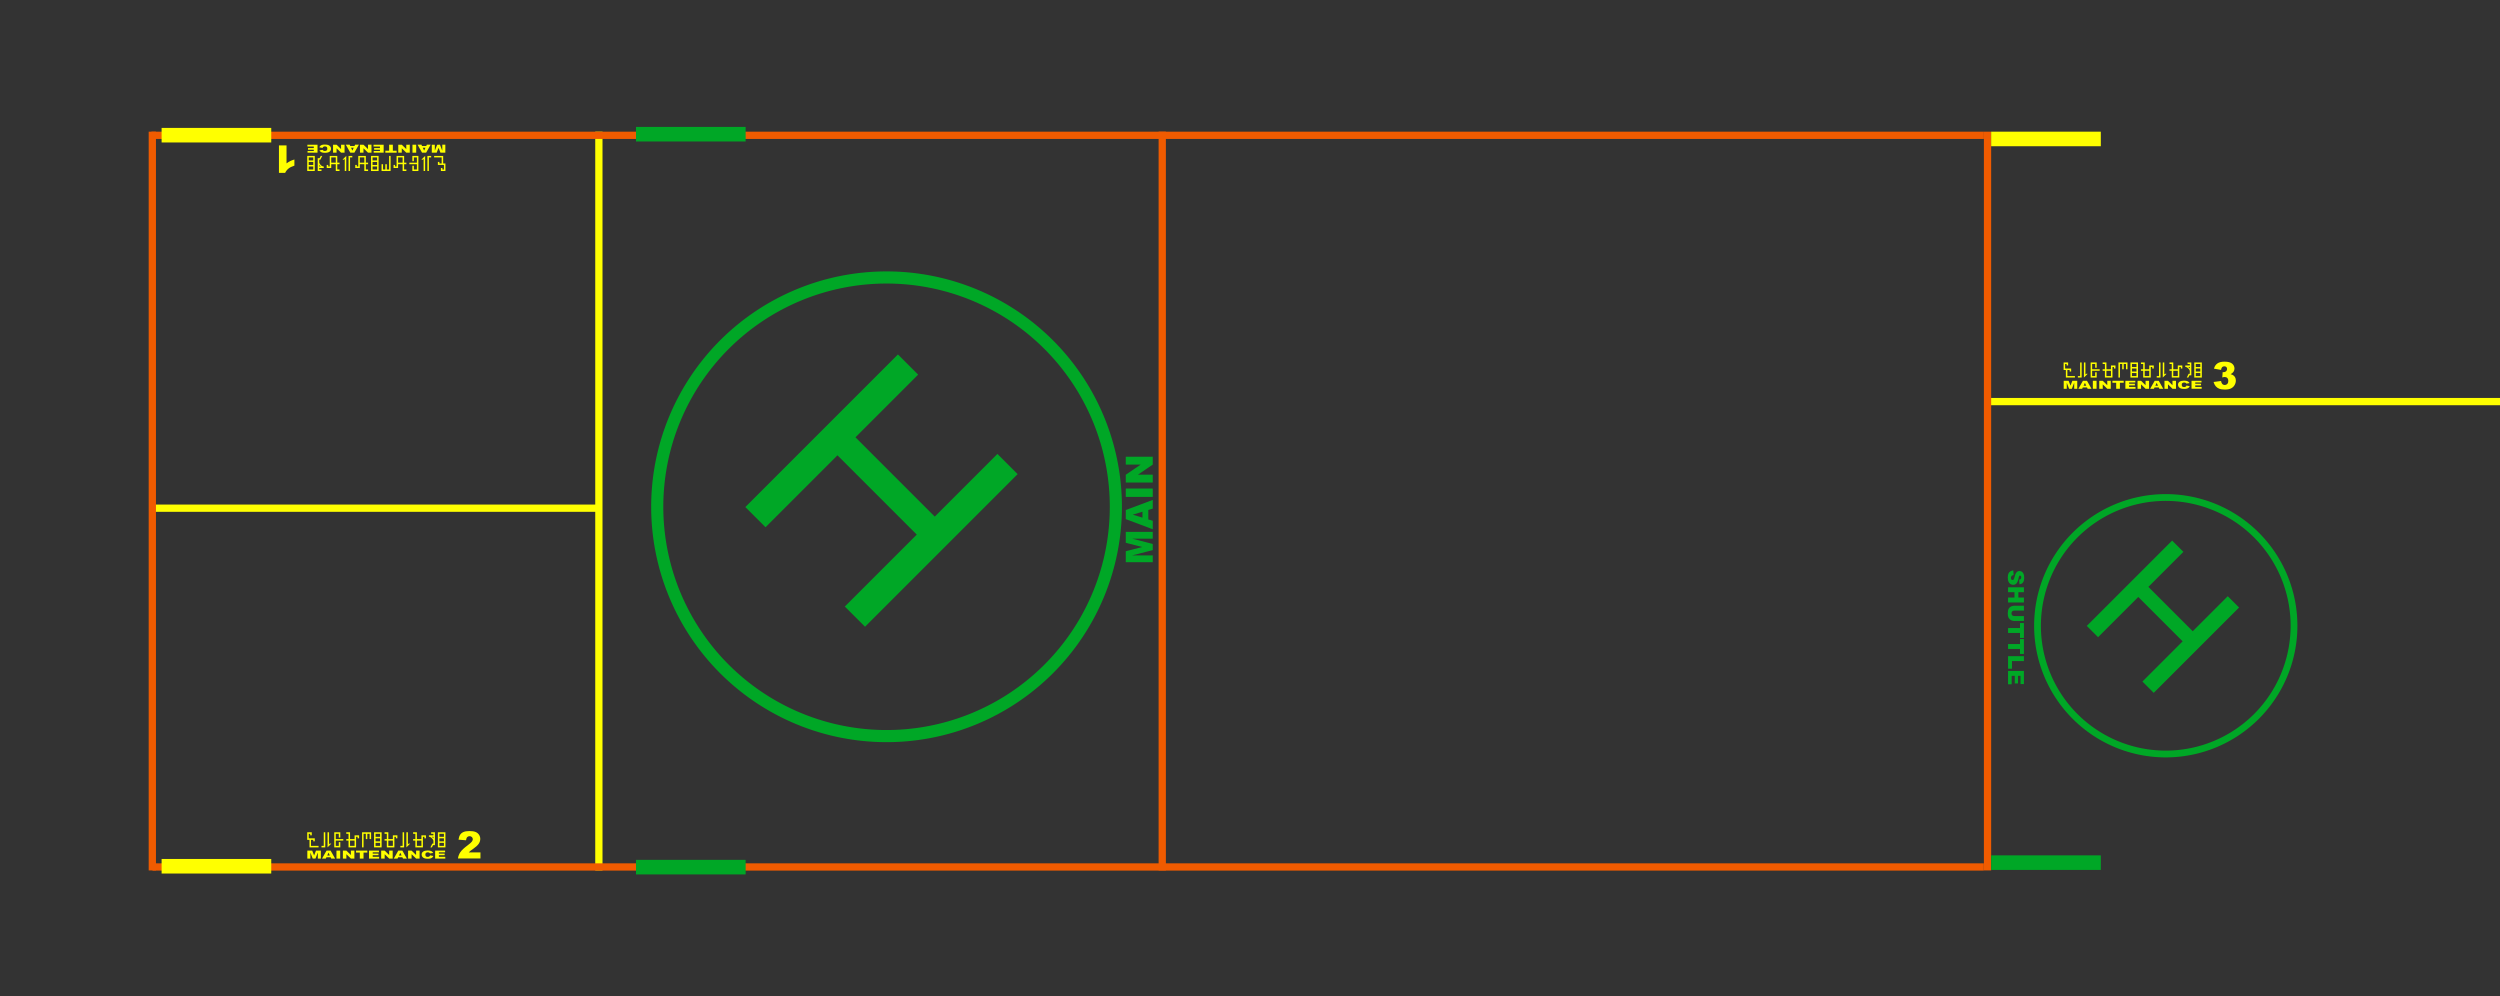 <?xml version="1.0" encoding="UTF-8" standalone="no"?>
<!-- Created with Inkscape (http://www.inkscape.org/) -->

<svg
   width="5625.4cm"
   height="2241.28cm"
   viewBox="0 0 56253.999 22412.801"
   version="1.1"
   id="svg5"
   inkscape:version="1.1.1 (3bf5ae0d25, 2021-09-20)"
   sodipodi:docname="landingBayLines.svg"
   xmlns:inkscape="http://www.inkscape.org/namespaces/inkscape"
   xmlns:sodipodi="http://sodipodi.sourceforge.net/DTD/sodipodi-0.dtd"
   xmlns="http://www.w3.org/2000/svg"
   xmlns:svg="http://www.w3.org/2000/svg">
  <rect x="0" y="0" width="56253.999" height="22412.801" fill="#333333" stroke="none"/>
  <sodipodi:namedview
     id="namedview7"
     pagecolor="#ffffff"
     bordercolor="#666666"
     borderopacity="1.0"
     inkscape:pageshadow="2"
     inkscape:pageopacity="0.0"
     inkscape:pagecheckerboard="0"
     inkscape:document-units="mm"
     showgrid="false"
     inkscape:zoom="0.01"
     inkscape:cx="19900"
     inkscape:cy="96350"
     inkscape:window-width="3440"
     inkscape:window-height="1369"
     inkscape:window-x="-8"
     inkscape:window-y="-8"
     inkscape:window-maximized="1"
     inkscape:current-layer="layer1"
     units="cm"
     height="2241.28cm" />
  <defs
     id="defs2" />
  <g
     inkscape:label="Layer 1"
     inkscape:groupmode="layer"
     id="layer1">
    <path
       id="rect1478"
       style="fill:#ffff00;stroke:#000000;stroke-width:0;stroke-linecap:square;stroke-linejoin:round;paint-order:stroke markers fill"
       transform="rotate(-90)"
       d="m -19586.426,13393.839 h 16623.535 v 163.545 H -19586.426 Z" />
    <path
       id="rect1482"
       style="fill:#ffff00;stroke:#000000;stroke-width:0;stroke-linecap:square;stroke-linejoin:round;paint-order:stroke markers fill"
       d="M 44756.258,8954.611 H 56279.337 V 9118.157 H 44756.258 Z" />
    <path
       id="rect1802"
       style="fill:#ffff00;stroke:#000000;stroke-width:0;stroke-linecap:square;stroke-linejoin:round;paint-order:stroke markers fill"
       d="M 3433.728,11353.28 H 13539.411 v 163.546 H 3433.728 Z" />
    <path
       id="rect938"
       style="fill:#f05b00;stroke:#000000;stroke-width:0;stroke-linecap:square;stroke-linejoin:round;paint-order:stroke markers fill"
       d="M 3407.021,2962.89 H 44640.884 V 3126.436 H 3407.021 Z" />
    <path
       id="rect938-8"
       style="fill:#f05b00;stroke:#000000;stroke-width:0;stroke-linecap:square;stroke-linejoin:round;paint-order:stroke markers fill"
       transform="rotate(-90)"
       d="m -19586.426,44640.891 h 16623.535 v 163.545 H -19586.426 Z" />
    <path
       id="rect1020"
       style="fill:#f05b00;stroke:#000000;stroke-width:0;stroke-linecap:square;stroke-linejoin:round;paint-order:stroke markers fill"
       d="M 3431.106,19426.482 H 44639.387 v 163.546 H 3431.106 Z" />
    <path
       id="rect1476"
       style="fill:#f05b00;stroke:#000000;stroke-width:0;stroke-linecap:square;stroke-linejoin:round;paint-order:stroke markers fill"
       transform="rotate(-90)"
       d="m -19586.426,26070.598 h 16623.535 v 163.545 H -19586.426 Z" />
    <path
       id="rect1480"
       style="fill:#f05b00;stroke:#000000;stroke-width:0;stroke-linecap:square;stroke-linejoin:round;paint-order:stroke markers fill"
       transform="rotate(-90)"
       d="M -19586.426,3345.714 H -2962.891 V 3509.26 H -19586.426 Z" />
    <g
       id="g8648"
       style="fill:#00a726;fill-opacity:1"
       transform="matrix(80.121,0,0,80.121,510.825,-35.446)">
      <g
         id="g2070"
         style="fill:#00a726;fill-opacity:1">
        <path
           id="path1826"
           style="fill:#00a726;fill-opacity:1;fill-rule:evenodd;stroke:#000000;stroke-width:0;stroke-linecap:square;stroke-linejoin:round;paint-order:stroke markers fill"
           transform="scale(0.265)"
           d="M 915.502,289.309 A 249.449,249.449 0 0 0 666.055,538.758 249.449,249.449 0 0 0 915.502,788.207 249.449,249.449 0 0 0 1164.951,538.758 249.449,249.449 0 0 0 915.502,289.309 Z m 0,12.859 A 236.591,236.591 0 0 1 1152.094,538.758 236.591,236.591 0 0 1 915.502,775.35 236.591,236.591 0 0 1 678.912,538.758 236.591,236.591 0 0 1 915.502,302.168 Z" />
      </g>
      <g
         aria-label="H"
         id="text4542"
         style="font-size:84.666px;line-height:1.25;font-family:Arial;-inkscape-font-specification:'Arial, Normal';fill:#00a726;fill-opacity:1;stroke-width:2.117"
         transform="rotate(45,241.182,138.226)">
        <path
           d="m 217.411,168.529 v -60.606 h 8.02 v 24.887 h 31.502 v -24.887 h 8.02 v 60.606 h -8.02 v -28.567 h -31.502 v 28.567 z"
           id="path8074"
           style="fill:#00a726;fill-opacity:1" />
      </g>
    </g>
    <g
       id="g8775"
       transform="matrix(44.81,0,0,44.81,37861.77,7682.882)"
       style="fill:#00a726;fill-opacity:1">
      <g
         id="g8769"
         style="fill:#00a726;fill-opacity:1">
        <path
           id="path8767"
           style="fill:#00a726;fill-opacity:1;fill-rule:evenodd;stroke:#000000;stroke-width:0;stroke-linecap:square;stroke-linejoin:round;paint-order:stroke markers fill"
           transform="scale(0.265)"
           d="M 915.502,289.309 A 249.449,249.449 0 0 0 666.055,538.758 249.449,249.449 0 0 0 915.502,788.207 249.449,249.449 0 0 0 1164.951,538.758 249.449,249.449 0 0 0 915.502,289.309 Z m 0,12.859 A 236.591,236.591 0 0 1 1152.094,538.758 236.591,236.591 0 0 1 915.502,775.35 236.591,236.591 0 0 1 678.912,538.758 236.591,236.591 0 0 1 915.502,302.168 Z" />
      </g>
      <g
         aria-label="H"
         id="g8773"
         style="font-size:84.666px;line-height:1.25;font-family:Arial;-inkscape-font-specification:'Arial, Normal';fill:#00a726;fill-opacity:1;stroke-width:2.117"
         transform="rotate(45,241.182,138.226)">
        <path
           d="m 217.411,168.529 v -60.606 h 8.02 v 24.887 h 31.502 v -24.887 h 8.02 v 60.606 h -8.02 v -28.567 h -31.502 v 28.567 z"
           id="path8771"
           style="fill:#00a726;fill-opacity:1" />
      </g>
    </g>
    <g
       id="g14907"
       transform="matrix(32.103,0,0,32.103,6552.65,20148.802)"
       style="fill:#ffff00">
      <g
         aria-label="MAINTENANCE"
         id="text9989"
         style="font-size:10.583px;line-height:1.25;font-family:Tivan;-inkscape-font-specification:'Tivan, Normal';fill:#ffff00;stroke-width:0.265">
        <path
           d="m 12.813,-33.68 v -5.292 h -1.586 v -5.292 h 3.173 v 2.119 h -1.059 v -1.059 H 12.281 v 3.178 h 4.237 v 2.114 H 15.459 v -1.059 h -1.586 v 4.237 h 5.292 v 1.054 z"
           id="path14842"
           style="fill:#ffff00" />
        <path
           d="m 21.231,-33.68 v -1.054 h 1.586 v -9.529 h 1.059 v 10.583 z m 4.232,0 v -10.583 h 1.059 v 8.47 l 0.527,-0.532 h 1.059 z"
           id="path14844"
           style="fill:#ffff00" />
        <path
           d="m 30.176,-33.68 v -10.583 h 4.232 v 3.705 h -1.059 v -2.646 h -2.119 v 3.705 h 5.292 v 1.059 h -5.292 v 3.705 h 2.119 v -2.646 h 1.059 v 3.7 z"
           id="path14846"
           style="fill:#ffff00" />
        <path
           d="m 44.413,-34.735 v -3.705 h -3.173 v 3.705 z m -4.232,1.054 v -4.759 h -1.586 v -1.059 h 1.586 v -3.705 h -1.586 v -1.059 h 2.646 v 4.765 h 3.173 v -2.646 h 3.173 v 2.119 h -1.054 v -1.059 h -1.059 v 7.405 z"
           id="path14848"
           style="fill:#ffff00" />
        <path
           d="m 49.658,-33.68 v -10.583 h 6.346 v 4.765 h -1.054 v -3.705 h -1.592 v 3.705 h -1.054 v -3.705 H 50.713 v 9.524 z"
           id="path14850"
           style="fill:#ffff00" />
        <path
           d="m 62.309,-34.735 v -2.119 h -3.178 v 2.119 z m 0,-3.178 v -2.114 h -3.178 v 2.114 z m 0,-3.173 v -2.119 h -3.178 v 2.119 z m -4.232,7.405 v -10.583 h 5.292 v 10.583 z"
           id="path14852"
           style="fill:#ffff00" />
        <path
           d="m 71.254,-34.735 v -3.705 h -3.173 v 3.705 z m -4.232,1.054 v -4.759 h -1.586 v -1.059 h 1.586 v -3.705 h -1.586 v -1.059 h 2.646 v 4.765 h 3.173 v -2.646 h 3.173 v 2.119 h -1.054 v -1.059 H 72.313 v 7.405 z"
           id="path14854"
           style="fill:#ffff00" />
        <path
           d="m 76.499,-33.68 v -1.054 h 1.586 v -9.529 h 1.059 v 10.583 z m 4.232,0 v -10.583 h 1.059 v 8.47 l 0.527,-0.532 h 1.059 z"
           id="path14856"
           style="fill:#ffff00" />
        <path
           d="m 91.263,-34.735 v -3.705 h -3.173 v 3.705 z m -4.232,1.054 v -4.759 h -1.586 v -1.059 h 1.586 v -3.705 h -1.586 v -1.059 h 2.646 v 4.765 h 3.173 v -2.646 h 3.173 v 2.119 h -1.054 v -1.059 h -1.059 v 7.405 z"
           id="path14858"
           style="fill:#ffff00" />
        <path
           d="m 99.681,-40.026 v -1.059 h -1.059 z m -2.119,6.346 1.323,-2.646 h 0.796 v -2.114 l -0.527,-1.059 -1.059,-1.059 -1.059,-0.527 h -0.527 v -1.059 h 3.173 v -1.059 h -1.586 v -1.059 h 2.646 v 8.997 h -1.323 l -0.796,1.586 z"
           id="path14860"
           style="fill:#ffff00" />
        <path
           d="m 107.04,-34.735 v -2.119 h -3.178 v 2.119 z m 0,-3.178 v -2.114 h -3.178 v 2.114 z m 0,-3.173 v -2.119 h -3.178 v 2.119 z m -4.232,7.405 v -10.583 h 5.292 v 10.583 z"
           id="path14862"
           style="fill:#ffff00" />
      </g>
      <g
         aria-label="MAINTENANCE"
         transform="scale(1.227,0.815)"
         id="text13273"
         style="font-weight:900;font-size:9.605px;line-height:1.25;font-family:Arial;-inkscape-font-specification:'Arial, Heavy';fill:#ffff00;stroke-width:0.24">
        <path
           d="m 9.206,-38.559 h 2.795 l 1.079,4.183 1.074,-4.183 h 2.786 v 6.875 h -1.735 v -5.243 l -1.346,5.243 H 12.287 l -1.341,-5.243 v 5.243 H 9.206 Z"
           id="path14819"
           style="fill:#ffff00" />
        <path
           d="m 22.525,-32.818 h -2.42 l -0.333,1.135 H 17.6 l 2.584,-6.875 h 2.317 l 2.584,6.875 h -2.223 z m -0.446,-1.487 -0.76,-2.472 -0.755,2.472 z"
           id="path14821"
           style="fill:#ffff00" />
        <path
           d="m 25.85,-38.559 h 2.129 v 6.875 h -2.129 z"
           id="path14823"
           style="fill:#ffff00" />
        <path
           d="m 29.517,-38.559 h 1.984 l 2.589,3.803 v -3.803 h 2.003 v 6.875 h -2.003 l -2.575,-3.775 v 3.775 H 29.517 Z"
           id="path14825"
           style="fill:#ffff00" />
        <path
           d="m 37.021,-38.559 h 6.458 v 1.698 h -2.167 v 5.178 h -2.125 v -5.178 h -2.167 z"
           id="path14827"
           style="fill:#ffff00" />
        <path
           d="m 44.436,-38.559 h 5.693 v 1.468 h -3.564 v 1.093 h 3.306 v 1.402 h -3.306 v 1.355 h 3.667 v 1.557 h -5.797 z"
           id="path14829"
           style="fill:#ffff00" />
        <path
           d="m 51.391,-38.559 h 1.984 l 2.589,3.803 v -3.803 h 2.003 v 6.875 h -2.003 L 53.389,-35.459 v 3.775 h -1.998 z"
           id="path14831"
           style="fill:#ffff00" />
        <path
           d="m 63.514,-32.818 h -2.42 l -0.333,1.135 h -2.171 l 2.584,-6.875 h 2.317 l 2.584,6.875 h -2.223 z m -0.446,-1.487 -0.76,-2.472 -0.755,2.472 z"
           id="path14833"
           style="fill:#ffff00" />
        <path
           d="m 66.769,-38.559 h 1.984 l 2.589,3.803 v -3.803 h 2.003 v 6.875 h -2.003 l -2.575,-3.775 v 3.775 h -1.998 z"
           id="path14835"
           style="fill:#ffff00" />
        <path
           d="m 79.333,-34.493 1.862,0.563 q -0.188,0.783 -0.591,1.308 -0.403,0.525 -1.004,0.793 -0.596,0.267 -1.52,0.267 -1.121,0 -1.834,-0.324 -0.708,-0.328 -1.224,-1.149 -0.516,-0.821 -0.516,-2.101 0,-1.707 0.905,-2.622 0.91,-0.919 2.57,-0.919 1.299,0 2.04,0.525 0.746,0.525 1.107,1.613 l -1.876,0.417 q -0.098,-0.314 -0.206,-0.46 -0.178,-0.244 -0.436,-0.375 -0.258,-0.131 -0.577,-0.131 -0.722,0 -1.107,0.582 -0.291,0.431 -0.291,1.355 0,1.144 0.347,1.571 0.347,0.422 0.975,0.422 0.61,0 0.919,-0.342 0.314,-0.342 0.455,-0.994 z"
           id="path14837"
           style="fill:#ffff00" />
        <path
           d="m 82.222,-38.559 h 5.693 v 1.468 h -3.564 v 1.093 h 3.306 v 1.402 h -3.306 v 1.355 h 3.667 v 1.557 h -5.797 z"
           id="path14839"
           style="fill:#ffff00" />
      </g>
    </g>
    <g
       id="g15071"
       transform="matrix(32.103,0,0,32.103,46074.058,9576.993)"
       style="fill:#ffff00">
      <g
         aria-label="MAINTENANCE"
         id="g15045"
         style="font-size:10.583px;line-height:1.25;font-family:Tivan;-inkscape-font-specification:'Tivan, Normal';fill:#ffff00;stroke-width:0.265">
        <path
           d="m 12.813,-33.68 v -5.292 h -1.586 v -5.292 h 3.173 v 2.119 h -1.059 v -1.059 H 12.281 v 3.178 h 4.237 v 2.114 H 15.459 v -1.059 h -1.586 v 4.237 h 5.292 v 1.054 z"
           id="path15023"
           style="fill:#ffff00" />
        <path
           d="m 21.231,-33.68 v -1.054 h 1.586 v -9.529 h 1.059 v 10.583 z m 4.232,0 v -10.583 h 1.059 v 8.47 l 0.527,-0.532 h 1.059 z"
           id="path15025"
           style="fill:#ffff00" />
        <path
           d="m 30.176,-33.68 v -10.583 h 4.232 v 3.705 h -1.059 v -2.646 h -2.119 v 3.705 h 5.292 v 1.059 h -5.292 v 3.705 h 2.119 v -2.646 h 1.059 v 3.7 z"
           id="path15027"
           style="fill:#ffff00" />
        <path
           d="m 44.413,-34.735 v -3.705 h -3.173 v 3.705 z m -4.232,1.054 v -4.759 h -1.586 v -1.059 h 1.586 v -3.705 h -1.586 v -1.059 h 2.646 v 4.765 h 3.173 v -2.646 h 3.173 v 2.119 h -1.054 v -1.059 h -1.059 v 7.405 z"
           id="path15029"
           style="fill:#ffff00" />
        <path
           d="m 49.658,-33.68 v -10.583 h 6.346 v 4.765 h -1.054 v -3.705 h -1.592 v 3.705 h -1.054 v -3.705 H 50.713 v 9.524 z"
           id="path15031"
           style="fill:#ffff00" />
        <path
           d="m 62.309,-34.735 v -2.119 h -3.178 v 2.119 z m 0,-3.178 v -2.114 h -3.178 v 2.114 z m 0,-3.173 v -2.119 h -3.178 v 2.119 z m -4.232,7.405 v -10.583 h 5.292 v 10.583 z"
           id="path15033"
           style="fill:#ffff00" />
        <path
           d="m 71.254,-34.735 v -3.705 h -3.173 v 3.705 z m -4.232,1.054 v -4.759 h -1.586 v -1.059 h 1.586 v -3.705 h -1.586 v -1.059 h 2.646 v 4.765 h 3.173 v -2.646 h 3.173 v 2.119 h -1.054 v -1.059 H 72.313 v 7.405 z"
           id="path15035"
           style="fill:#ffff00" />
        <path
           d="m 76.499,-33.68 v -1.054 h 1.586 v -9.529 h 1.059 v 10.583 z m 4.232,0 v -10.583 h 1.059 v 8.47 l 0.527,-0.532 h 1.059 z"
           id="path15037"
           style="fill:#ffff00" />
        <path
           d="m 91.263,-34.735 v -3.705 h -3.173 v 3.705 z m -4.232,1.054 v -4.759 h -1.586 v -1.059 h 1.586 v -3.705 h -1.586 v -1.059 h 2.646 v 4.765 h 3.173 v -2.646 h 3.173 v 2.119 h -1.054 v -1.059 h -1.059 v 7.405 z"
           id="path15039"
           style="fill:#ffff00" />
        <path
           d="m 99.681,-40.026 v -1.059 h -1.059 z m -2.119,6.346 1.323,-2.646 h 0.796 v -2.114 l -0.527,-1.059 -1.059,-1.059 -1.059,-0.527 h -0.527 v -1.059 h 3.173 v -1.059 h -1.586 v -1.059 h 2.646 v 8.997 h -1.323 l -0.796,1.586 z"
           id="path15041"
           style="fill:#ffff00" />
        <path
           d="m 107.04,-34.735 v -2.119 h -3.178 v 2.119 z m 0,-3.178 v -2.114 h -3.178 v 2.114 z m 0,-3.173 v -2.119 h -3.178 v 2.119 z m -4.232,7.405 v -10.583 h 5.292 v 10.583 z"
           id="path15043"
           style="fill:#ffff00" />
      </g>
      <g
         aria-label="MAINTENANCE"
         transform="scale(1.227,0.815)"
         id="g15069"
         style="font-weight:900;font-size:9.605px;line-height:1.25;font-family:Arial;-inkscape-font-specification:'Arial, Heavy';fill:#ffff00;stroke-width:0.24">
        <path
           d="m 9.206,-38.559 h 2.795 l 1.079,4.183 1.074,-4.183 h 2.786 v 6.875 h -1.735 v -5.243 l -1.346,5.243 H 12.287 l -1.341,-5.243 v 5.243 H 9.206 Z"
           id="path15047"
           style="fill:#ffff00" />
        <path
           d="m 22.525,-32.818 h -2.42 l -0.333,1.135 H 17.6 l 2.584,-6.875 h 2.317 l 2.584,6.875 h -2.223 z m -0.446,-1.487 -0.76,-2.472 -0.755,2.472 z"
           id="path15049"
           style="fill:#ffff00" />
        <path
           d="m 25.85,-38.559 h 2.129 v 6.875 h -2.129 z"
           id="path15051"
           style="fill:#ffff00" />
        <path
           d="m 29.517,-38.559 h 1.984 l 2.589,3.803 v -3.803 h 2.003 v 6.875 h -2.003 l -2.575,-3.775 v 3.775 H 29.517 Z"
           id="path15053"
           style="fill:#ffff00" />
        <path
           d="m 37.021,-38.559 h 6.458 v 1.698 h -2.167 v 5.178 h -2.125 v -5.178 h -2.167 z"
           id="path15055"
           style="fill:#ffff00" />
        <path
           d="m 44.436,-38.559 h 5.693 v 1.468 h -3.564 v 1.093 h 3.306 v 1.402 h -3.306 v 1.355 h 3.667 v 1.557 h -5.797 z"
           id="path15057"
           style="fill:#ffff00" />
        <path
           d="m 51.391,-38.559 h 1.984 l 2.589,3.803 v -3.803 h 2.003 v 6.875 h -2.003 L 53.389,-35.459 v 3.775 h -1.998 z"
           id="path15059"
           style="fill:#ffff00" />
        <path
           d="m 63.514,-32.818 h -2.42 l -0.333,1.135 h -2.171 l 2.584,-6.875 h 2.317 l 2.584,6.875 h -2.223 z m -0.446,-1.487 -0.76,-2.472 -0.755,2.472 z"
           id="path15061"
           style="fill:#ffff00" />
        <path
           d="m 66.769,-38.559 h 1.984 l 2.589,3.803 v -3.803 h 2.003 v 6.875 h -2.003 l -2.575,-3.775 v 3.775 h -1.998 z"
           id="path15063"
           style="fill:#ffff00" />
        <path
           d="m 79.333,-34.493 1.862,0.563 q -0.188,0.783 -0.591,1.308 -0.403,0.525 -1.004,0.793 -0.596,0.267 -1.52,0.267 -1.121,0 -1.834,-0.324 -0.708,-0.328 -1.224,-1.149 -0.516,-0.821 -0.516,-2.101 0,-1.707 0.905,-2.622 0.91,-0.919 2.57,-0.919 1.299,0 2.04,0.525 0.746,0.525 1.107,1.613 l -1.876,0.417 q -0.098,-0.314 -0.206,-0.46 -0.178,-0.244 -0.436,-0.375 -0.258,-0.131 -0.577,-0.131 -0.722,0 -1.107,0.582 -0.291,0.431 -0.291,1.355 0,1.144 0.347,1.571 0.347,0.422 0.975,0.422 0.61,0 0.919,-0.342 0.314,-0.342 0.455,-0.994 z"
           id="path15065"
           style="fill:#ffff00" />
        <path
           d="m 82.222,-38.559 h 5.693 v 1.468 h -3.564 v 1.093 h 3.306 v 1.402 h -3.306 v 1.355 h 3.667 v 1.557 h -5.797 z"
           id="path15067"
           style="fill:#ffff00" />
      </g>
    </g>
    <g
       id="g15121"
       transform="matrix(-32.103,0,0,-32.103,10383.368,2427.002)"
       style="fill:#ffff00">
      <g
         aria-label="MAINTENANCE"
         id="g15095"
         style="font-size:10.583px;line-height:1.25;font-family:Tivan;-inkscape-font-specification:'Tivan, Normal';fill:#ffff00;stroke-width:0.265">
        <path
           d="m 12.813,-33.68 v -5.292 h -1.586 v -5.292 h 3.173 v 2.119 h -1.059 v -1.059 H 12.281 v 3.178 h 4.237 v 2.114 H 15.459 v -1.059 h -1.586 v 4.237 h 5.292 v 1.054 z"
           id="path15073"
           style="fill:#ffff00" />
        <path
           d="m 21.231,-33.68 v -1.054 h 1.586 v -9.529 h 1.059 v 10.583 z m 4.232,0 v -10.583 h 1.059 v 8.47 l 0.527,-0.532 h 1.059 z"
           id="path15075"
           style="fill:#ffff00" />
        <path
           d="m 30.176,-33.68 v -10.583 h 4.232 v 3.705 h -1.059 v -2.646 h -2.119 v 3.705 h 5.292 v 1.059 h -5.292 v 3.705 h 2.119 v -2.646 h 1.059 v 3.7 z"
           id="path15077"
           style="fill:#ffff00" />
        <path
           d="m 44.413,-34.735 v -3.705 h -3.173 v 3.705 z m -4.232,1.054 v -4.759 h -1.586 v -1.059 h 1.586 v -3.705 h -1.586 v -1.059 h 2.646 v 4.765 h 3.173 v -2.646 h 3.173 v 2.119 h -1.054 v -1.059 h -1.059 v 7.405 z"
           id="path15079"
           style="fill:#ffff00" />
        <path
           d="m 49.658,-33.68 v -10.583 h 6.346 v 4.765 h -1.054 v -3.705 h -1.592 v 3.705 h -1.054 v -3.705 H 50.713 v 9.524 z"
           id="path15081"
           style="fill:#ffff00" />
        <path
           d="m 62.309,-34.735 v -2.119 h -3.178 v 2.119 z m 0,-3.178 v -2.114 h -3.178 v 2.114 z m 0,-3.173 v -2.119 h -3.178 v 2.119 z m -4.232,7.405 v -10.583 h 5.292 v 10.583 z"
           id="path15083"
           style="fill:#ffff00" />
        <path
           d="m 71.254,-34.735 v -3.705 h -3.173 v 3.705 z m -4.232,1.054 v -4.759 h -1.586 v -1.059 h 1.586 v -3.705 h -1.586 v -1.059 h 2.646 v 4.765 h 3.173 v -2.646 h 3.173 v 2.119 h -1.054 v -1.059 H 72.313 v 7.405 z"
           id="path15085"
           style="fill:#ffff00" />
        <path
           d="m 76.499,-33.68 v -1.054 h 1.586 v -9.529 h 1.059 v 10.583 z m 4.232,0 v -10.583 h 1.059 v 8.47 l 0.527,-0.532 h 1.059 z"
           id="path15087"
           style="fill:#ffff00" />
        <path
           d="m 91.263,-34.735 v -3.705 h -3.173 v 3.705 z m -4.232,1.054 v -4.759 h -1.586 v -1.059 h 1.586 v -3.705 h -1.586 v -1.059 h 2.646 v 4.765 h 3.173 v -2.646 h 3.173 v 2.119 h -1.054 v -1.059 h -1.059 v 7.405 z"
           id="path15089"
           style="fill:#ffff00" />
        <path
           d="m 99.681,-40.026 v -1.059 h -1.059 z m -2.119,6.346 1.323,-2.646 h 0.796 v -2.114 l -0.527,-1.059 -1.059,-1.059 -1.059,-0.527 h -0.527 v -1.059 h 3.173 v -1.059 h -1.586 v -1.059 h 2.646 v 8.997 h -1.323 l -0.796,1.586 z"
           id="path15091"
           style="fill:#ffff00" />
        <path
           d="m 107.04,-34.735 v -2.119 h -3.178 v 2.119 z m 0,-3.178 v -2.114 h -3.178 v 2.114 z m 0,-3.173 v -2.119 h -3.178 v 2.119 z m -4.232,7.405 v -10.583 h 5.292 v 10.583 z"
           id="path15093"
           style="fill:#ffff00" />
      </g>
      <g
         aria-label="MAINTENANCE"
         transform="scale(1.227,0.815)"
         id="g15119"
         style="font-weight:900;font-size:9.605px;line-height:1.25;font-family:Arial;-inkscape-font-specification:'Arial, Heavy';fill:#ffff00;stroke-width:0.24">
        <path
           d="m 9.206,-38.559 h 2.795 l 1.079,4.183 1.074,-4.183 h 2.786 v 6.875 h -1.735 v -5.243 l -1.346,5.243 H 12.287 l -1.341,-5.243 v 5.243 H 9.206 Z"
           id="path15097"
           style="fill:#ffff00" />
        <path
           d="m 22.525,-32.818 h -2.42 l -0.333,1.135 H 17.6 l 2.584,-6.875 h 2.317 l 2.584,6.875 h -2.223 z m -0.446,-1.487 -0.76,-2.472 -0.755,2.472 z"
           id="path15099"
           style="fill:#ffff00" />
        <path
           d="m 25.85,-38.559 h 2.129 v 6.875 h -2.129 z"
           id="path15101"
           style="fill:#ffff00" />
        <path
           d="m 29.517,-38.559 h 1.984 l 2.589,3.803 v -3.803 h 2.003 v 6.875 h -2.003 l -2.575,-3.775 v 3.775 H 29.517 Z"
           id="path15103"
           style="fill:#ffff00" />
        <path
           d="m 37.021,-38.559 h 6.458 v 1.698 h -2.167 v 5.178 h -2.125 v -5.178 h -2.167 z"
           id="path15105"
           style="fill:#ffff00" />
        <path
           d="m 44.436,-38.559 h 5.693 v 1.468 h -3.564 v 1.093 h 3.306 v 1.402 h -3.306 v 1.355 h 3.667 v 1.557 h -5.797 z"
           id="path15107"
           style="fill:#ffff00" />
        <path
           d="m 51.391,-38.559 h 1.984 l 2.589,3.803 v -3.803 h 2.003 v 6.875 h -2.003 L 53.389,-35.459 v 3.775 h -1.998 z"
           id="path15109"
           style="fill:#ffff00" />
        <path
           d="m 63.514,-32.818 h -2.42 l -0.333,1.135 h -2.171 l 2.584,-6.875 h 2.317 l 2.584,6.875 h -2.223 z m -0.446,-1.487 -0.76,-2.472 -0.755,2.472 z"
           id="path15111"
           style="fill:#ffff00" />
        <path
           d="m 66.769,-38.559 h 1.984 l 2.589,3.803 v -3.803 h 2.003 v 6.875 h -2.003 l -2.575,-3.775 v 3.775 h -1.998 z"
           id="path15113"
           style="fill:#ffff00" />
        <path
           d="m 79.333,-34.493 1.862,0.563 q -0.188,0.783 -0.591,1.308 -0.403,0.525 -1.004,0.793 -0.596,0.267 -1.52,0.267 -1.121,0 -1.834,-0.324 -0.708,-0.328 -1.224,-1.149 -0.516,-0.821 -0.516,-2.101 0,-1.707 0.905,-2.622 0.91,-0.919 2.57,-0.919 1.299,0 2.04,0.525 0.746,0.525 1.107,1.613 l -1.876,0.417 q -0.098,-0.314 -0.206,-0.46 -0.178,-0.244 -0.436,-0.375 -0.258,-0.131 -0.577,-0.131 -0.722,0 -1.107,0.582 -0.291,0.431 -0.291,1.355 0,1.144 0.347,1.571 0.347,0.422 0.975,0.422 0.61,0 0.919,-0.342 0.314,-0.342 0.455,-0.994 z"
           id="path15115"
           style="fill:#ffff00" />
        <path
           d="m 82.222,-38.559 h 5.693 v 1.468 h -3.564 v 1.093 h 3.306 v 1.402 h -3.306 v 1.355 h 3.667 v 1.557 h -5.797 z"
           id="path15117"
           style="fill:#ffff00" />
      </g>
    </g>
    <g
       aria-label="2"
       id="text21510"
       style="font-size:847.943px;line-height:1.25;stroke-width:21.199">
      <path
         d="m 10810.985,19317.451 h -505.95 q 8.694,-74.94 52.582,-140.772 44.302,-66.245 165.614,-156.091 74.112,-55.066 94.814,-83.635 20.702,-28.568 20.702,-54.238 0,-27.741 -20.702,-47.2 -20.288,-19.874 -51.34,-19.874 -32.295,0 -52.997,20.288 -20.288,20.288 -27.326,71.628 l -168.926,-13.663 q 9.937,-71.214 36.435,-110.962 26.498,-40.161 74.526,-61.277 48.442,-21.53 133.733,-21.53 89.018,0 138.288,20.288 49.684,20.288 77.838,62.519 28.569,41.818 28.569,93.986 0,55.481 -32.709,105.993 -32.295,50.512 -118,110.961 -50.926,35.193 -68.316,49.271 -16.975,14.077 -40.161,36.849 h 263.326 z"
         style="font-weight:900;font-family:Arial;-inkscape-font-specification:'Arial, Heavy';fill:#ffff00"
         id="path2500" />
    </g>
    <g
       aria-label="1"
       transform="scale(-1)"
       id="text38268"
       style="font-size:847.943px;line-height:1.25;stroke-width:21.199">
      <path
         d="m -6276.808,-3889.649 v 617.326 h -170.582 v -404.512 q -41.404,31.467 -80.323,50.926 -38.505,19.46 -96.884,37.263 v -138.288 q 86.119,-27.74 133.733,-66.66 47.614,-38.919 74.526,-96.056 z"
         style="font-weight:900;font-family:Arial;-inkscape-font-specification:'Arial, Heavy';fill:#ffff00"
         id="path2497" />
    </g>
    <g
       aria-label="3"
       id="text40378"
       style="font-size:847.943px;line-height:1.25;stroke-width:21.199">
      <path
         d="m 49977.264,8323.706 -159.403,-28.568 q 19.873,-76.182 76.182,-116.758 56.723,-40.575 160.231,-40.575 118.828,0 171.825,44.302 52.996,44.302 52.996,111.375 0,39.333 -21.53,71.214 -21.529,31.881 -65.003,55.895 35.193,8.695 53.825,20.288 30.224,18.631 46.785,49.27 16.976,30.224 16.976,72.456 0,52.996 -27.74,101.853 -27.741,48.442 -79.909,74.94 -52.168,26.084 -137.046,26.084 -82.807,0 -130.835,-19.46 -47.614,-19.46 -78.666,-56.723 -30.639,-37.677 -47.2,-94.4 l 168.512,-22.358 q 9.937,50.926 30.639,70.8 21.115,19.46 53.41,19.46 33.951,0 56.309,-24.842 22.772,-24.842 22.772,-66.246 0,-42.231 -21.944,-65.418 -21.53,-23.186 -58.793,-23.186 -19.874,0 -54.653,9.937 l 8.695,-120.484 q 14.077,2.07 21.944,2.07 33.123,0 55.067,-21.116 22.357,-21.116 22.357,-50.098 0,-27.74 -16.561,-44.302 -16.561,-16.561 -45.544,-16.561 -29.81,0 -48.442,18.218 -18.631,17.803 -25.256,62.933 z"
         style="font-weight:900;font-family:Arial;-inkscape-font-specification:'Arial, Heavy';fill:#ffff00"
         id="path2494" />
    </g>
    <g
       aria-label="MAIN"
       transform="rotate(-90)"
       id="text43910"
       style="font-size:847.943px;line-height:1.25;fill:#00a726;stroke-width:21.199">
      <path
         d="m -12650.438,25331.863 h 246.765 l 95.228,369.319 94.814,-369.319 h 245.937 v 606.975 h -153.193 v -462.891 l -118.828,462.891 h -138.702 l -118.414,-462.891 v 462.891 h -153.607 z"
         style="font-weight:900;font-family:Arial;-inkscape-font-specification:'Arial, Heavy'"
         id="path2485" />
      <path
         d="m -11474.579,25838.642 h -213.642 l -29.397,100.196 h -191.698 l 228.133,-606.975 h 204.534 l 228.133,606.975 h -196.253 z m -39.334,-131.249 -67.073,-218.197 -66.66,218.197 z"
         style="font-weight:900;font-family:Arial;-inkscape-font-specification:'Arial, Heavy'"
         id="path2487" />
      <path
         d="m -11181.029,25331.863 h 187.972 v 606.975 h -187.972 z"
         style="font-weight:900;font-family:Arial;-inkscape-font-specification:'Arial, Heavy'"
         id="path2489" />
      <path
         d="m -10857.254,25331.863 h 175.137 l 228.547,335.782 v -335.782 h 176.793 v 606.975 h -176.793 l -227.305,-333.298 v 333.298 h -176.379 z"
         style="font-weight:900;font-family:Arial;-inkscape-font-specification:'Arial, Heavy'"
         id="path2491" />
    </g>
    <g
       aria-label="SHUTTLE"
       transform="rotate(90)"
       id="text51227"
       style="font-size:498.355px;line-height:1.25;fill:#00a726;stroke-width:12.459">
      <path
         d="m 12835.612,-45302.605 104.878,-6.57 q 3.407,25.551 13.871,38.934 17.033,21.657 48.667,21.657 23.604,0 36.257,-10.95 12.897,-11.193 12.897,-25.794 0,-13.87 -12.167,-24.82 -12.167,-10.95 -56.454,-20.684 -72.514,-16.303 -103.418,-43.314 -31.148,-27.01 -31.148,-68.864 0,-27.497 15.817,-51.831 16.061,-24.577 47.938,-38.447 32.12,-14.114 87.845,-14.114 68.377,0 104.148,25.55 36.014,25.308 42.827,80.788 l -103.905,6.084 q -4.136,-24.091 -17.52,-35.041 -13.14,-10.95 -36.501,-10.95 -19.223,0 -28.957,8.274 -9.733,8.03 -9.733,19.71 0,8.517 8.03,15.33 7.787,7.057 36.987,13.14 72.271,15.574 103.419,31.634 31.39,15.817 45.504,39.421 14.357,23.604 14.357,52.804 0,34.311 -18.981,63.268 -18.98,28.957 -53.047,44.044 -34.067,14.843 -85.898,14.843 -91.008,0 -126.049,-35.04 -35.041,-35.041 -39.664,-89.062 z"
         style="font-weight:900;font-family:Arial;-inkscape-font-specification:'Arial, Heavy'"
         id="path2470" />
      <path
         d="m 13215.218,-45541.319 h 110.232 v 124.833 h 120.452 v -124.833 h 110.719 v 356.733 h -110.719 v -144.299 h -120.452 v 144.299 h -110.232 z"
         style="font-weight:900;font-family:Arial;-inkscape-font-specification:'Arial, Heavy'"
         id="path2472" />
      <path
         d="m 13862.009,-45541.319 h 109.989 v 212.677 q 0,31.634 -9.977,59.861 -9.734,27.984 -30.904,49.154 -20.927,20.927 -44.044,29.444 -32.121,11.924 -77.138,11.924 -26.037,0 -56.941,-3.65 -30.661,-3.65 -51.344,-14.357 -20.684,-10.95 -37.961,-30.904 -17.033,-19.954 -23.36,-41.124 -10.22,-34.067 -10.22,-60.348 v -212.677 h 109.988 v 217.787 q 0,29.201 16.06,45.748 16.304,16.303 45.018,16.303 28.47,0 44.531,-16.06 16.303,-16.303 16.303,-45.991 z"
         style="font-weight:900;font-family:Arial;-inkscape-font-specification:'Arial, Heavy'"
         id="path2474" />
      <path
         d="m 14019.935,-45541.319 h 335.076 v 88.089 h -112.422 v 268.644 h -110.232 v -268.644 h -112.422 z"
         style="font-weight:900;font-family:Arial;-inkscape-font-specification:'Arial, Heavy'"
         id="path2476" />
      <path
         d="m 14379.831,-45541.319 h 335.076 v 88.089 h -112.422 v 268.644 h -110.232 v -268.644 h -112.422 z"
         style="font-weight:900;font-family:Arial;-inkscape-font-specification:'Arial, Heavy'"
         id="path2478" />
      <path
         d="m 14764.791,-45541.319 h 110.232 v 268.888 h 172.039 v 87.845 h -282.271 z"
         style="font-weight:900;font-family:Arial;-inkscape-font-specification:'Arial, Heavy'"
         id="path2480" />
      <path
         d="m 15096.946,-45541.319 h 295.412 v 76.165 h -184.936 v 56.698 h 171.553 v 72.758 h -171.553 v 70.324 h 190.29 v 80.788 h -300.766 z"
         style="font-weight:900;font-family:Arial;-inkscape-font-specification:'Arial, Heavy'"
         id="path2482" />
    </g>
    <path
       id="rect58419"
       style="fill:#00a726;fill-rule:evenodd;stroke:#000000;stroke-width:0;stroke-linecap:square;stroke-linejoin:round;paint-order:stroke markers fill"
       d="m 14311.035,2855.659 h 2467.077 v 327.659 h -2467.077 z" />
    <path
       id="rect58501"
       style="fill:#00a726;fill-rule:evenodd;stroke:#000000;stroke-width:0;stroke-linecap:square;stroke-linejoin:round;paint-order:stroke markers fill"
       d="m 14311.035,19348.082 h 2467.077 v 327.659 h -2467.077 z" />
    <path
       id="rect58503"
       style="fill:#00a726;fill-rule:evenodd;stroke:#000000;stroke-width:0;stroke-linecap:square;stroke-linejoin:round;paint-order:stroke markers fill"
       transform="scale(-1)"
       d="m -47271.516,-19574.785 h 2467.077 v 327.658 h -2467.077 z" />
    <path
       id="rect58505"
       style="fill:#ffff00;fill-rule:evenodd;stroke:#000000;stroke-width:0;stroke-linecap:square;stroke-linejoin:round;paint-order:stroke markers fill"
       transform="scale(-1)"
       d="m -47271.516,-3290.546 h 2467.077 v 327.659 h -2467.077 z" />
    <path
       id="rect58525"
       style="fill:#ffff00;fill-rule:evenodd;stroke:#000000;stroke-width:0;stroke-linecap:square;stroke-linejoin:round;paint-order:stroke markers fill"
       transform="scale(-1)"
       d="m -6103.528,-3205.752 h 2467.077 v 327.659 h -2467.077 z" />
    <path
       id="rect58527"
       style="fill:#ffff00;fill-rule:evenodd;stroke:#000000;stroke-width:0;stroke-linecap:square;stroke-linejoin:round;paint-order:stroke markers fill"
       transform="scale(-1)"
       d="m -6103.528,-19655.771 h 2467.077 v 327.658 h -2467.077 z" />
  </g>
</svg>
